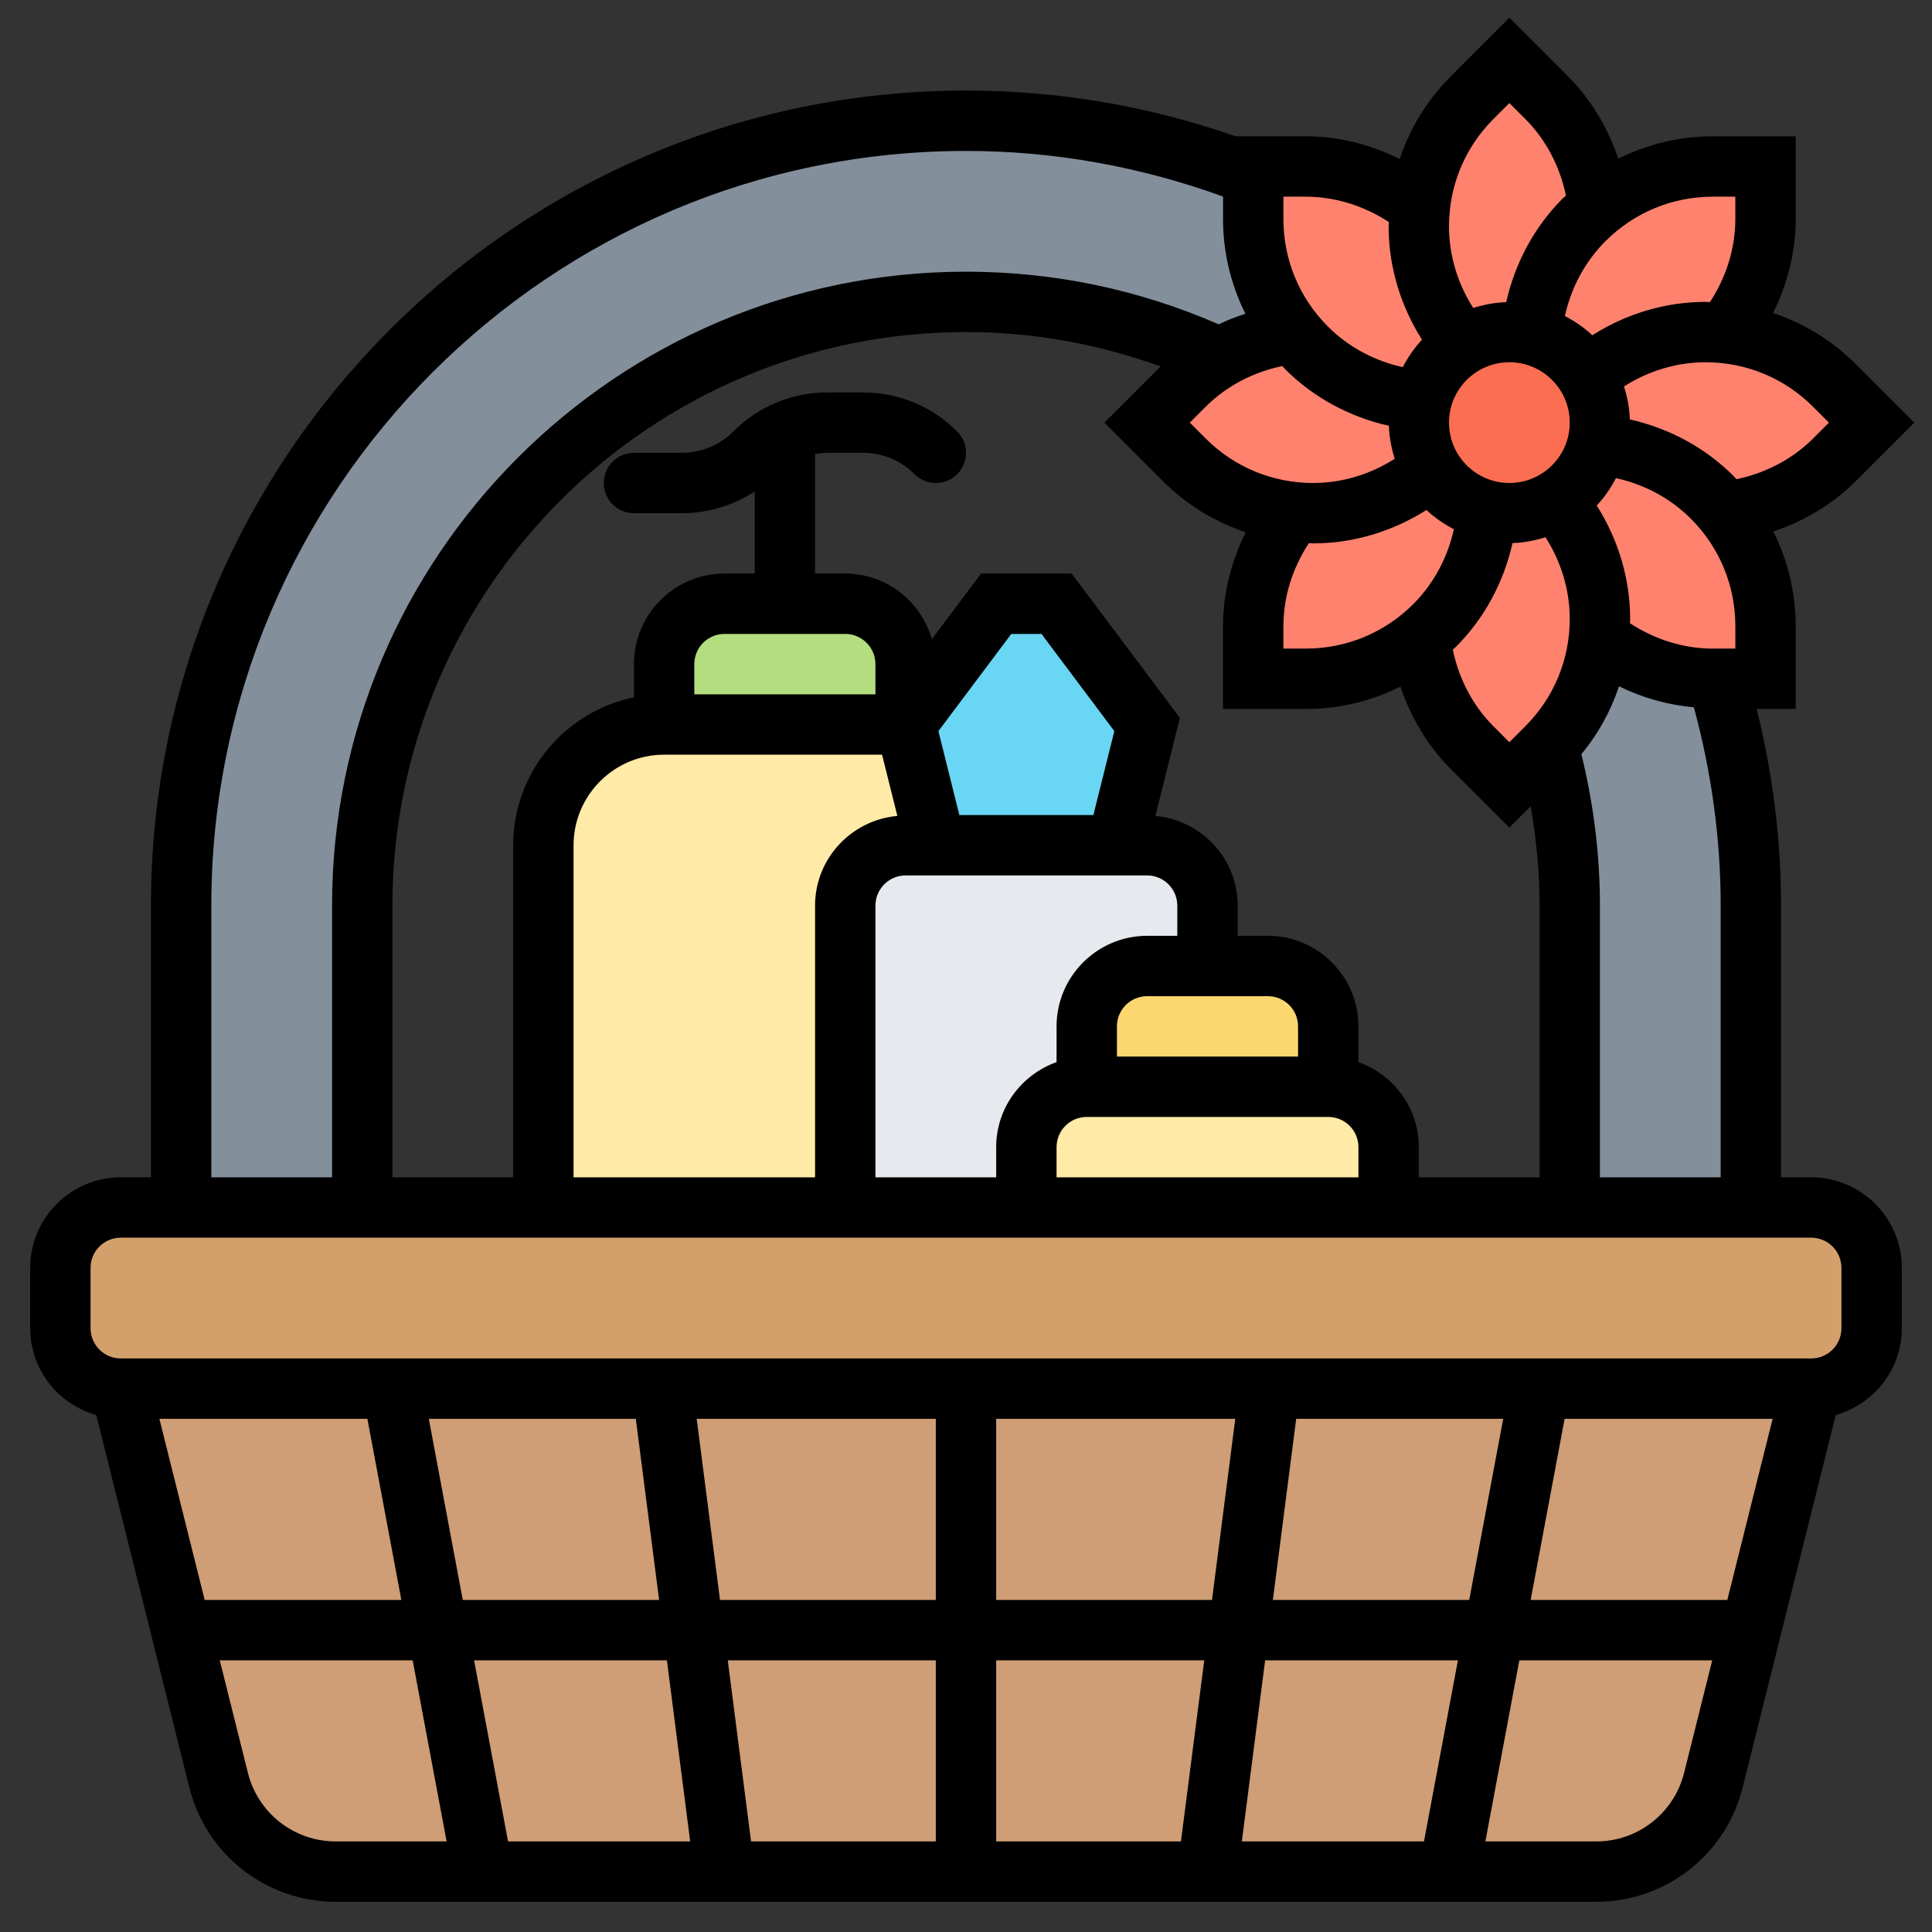 <svg id="Layer_5" enable-background="new 0 0 64 64" height="512" viewBox="0 0 64 64" width="512" xmlns="http://www.w3.org/2000/svg"><rect x="0" y="0" width="64" height="64" fill="#333333" stroke="none"/><g><g><g><path d="m30 24 1 4h-1c-1.1 0-2 .9-2 2v10h-10v-12c0-2.21 1.79-4 4-4z" fill="#ffeaa7"/></g><g><path d="m30 22v2h-8v-2c0-1.1.9-2 2-2h2 2c1.1 0 2 .9 2 2z" fill="#b4dd7f"/></g><g><path d="m40 30v2h-2c-1.1 0-2 .9-2 2v2c-1.1 0-2 .9-2 2v2h-6v-10c0-1.1.9-2 2-2h1 6 1c1.1 0 2 .9 2 2z" fill="#e6e9ed"/></g><g><path d="m35 20 3 4-1 4h-6l-1-4 3-4z" fill="#69d6f4"/></g><g><path d="m46 38v2h-12v-2c0-1.1.9-2 2-2h8c1.1 0 2 .9 2 2z" fill="#ffeaa7"/></g><g><path d="m44 34v2h-8v-2c0-1.1.9-2 2-2h2 2c1.1 0 2 .9 2 2z" fill="#fcd770"/></g><g><path d="m60 46-3.24 12.97c-.45 1.78-2.05 3.03-3.88 3.03h-41.76c-1.83 0-3.43-1.25-3.88-3.03l-3.24-12.97z" fill="#cf9e76"/></g><g><path d="m62 42v2c0 1.1-.9 2-2 2h-56c-1.1 0-2-.9-2-2v-2c0-1.1.9-2 2-2h2 6 6 10 6 12 6 6 2c1.1 0 2 .9 2 2z" fill="#d3a06c"/></g><g><path d="m58 30v10h-6v-10c0-1.83-.25-3.61-.71-5.29.94-.97 1.53-2.23 1.67-3.56 1.07.86 2.4 1.34 3.78 1.34h.16c.71 2.37 1.1 4.9 1.1 7.51z" fill="#838f9b"/></g><g><path d="m41.51 7.26c0 1.38.48 2.71 1.34 3.78-.87.1-1.7.37-2.44.81-2.55-1.19-5.4-1.85-8.41-1.85-5.18 0-9.89 1.97-13.45 5.2-4.02 3.65-6.55 8.93-6.55 14.8v10h-6v-10c0-14.36 11.64-26 26-26 3.36 0 6.57.64 9.51 1.8z" fill="#838f9b"/></g><g><path d="m62 14-1.23-1.23c-.98-.98-2.26-1.59-3.62-1.73.86-1.07 1.34-2.4 1.34-3.78v-1.75h-1.75c-1.38 0-2.71.48-3.78 1.34-.15-1.36-.75-2.64-1.73-3.62l-1.23-1.23-1.23 1.23c-.98.98-1.59 2.26-1.73 3.62-1.07-.86-2.4-1.34-3.78-1.34h-1.75v.29 1.46c0 1.38.48 2.71 1.34 3.78-.87.1-1.7.37-2.44.81-.43.26-.82.56-1.18.92l-1.23 1.23 1.23 1.23c.98.98 2.26 1.59 3.62 1.73-.86 1.07-1.34 2.4-1.34 3.78v1.75h1.75c1.38 0 2.71-.48 3.78-1.34.15 1.36.75 2.64 1.73 3.62l1.23 1.23 1.23-1.23c.02-.02.04-.04.06-.06.94-.97 1.53-2.23 1.67-3.56 1.07.86 2.4 1.34 3.78 1.34h.16 1.59v-1.75c0-1.38-.48-2.71-1.34-3.78 1.36-.15 2.64-.75 3.62-1.73z" fill="#ff826e"/></g><g><path d="m53 14c0 .25-.03.49-.09.72-.19.78-.69 1.44-1.36 1.85-.45.27-.98.43-1.55.43-.25 0-.49-.03-.72-.09-.78-.19-1.44-.69-1.85-1.36-.27-.45-.43-.98-.43-1.55 0-.25.03-.49.09-.72.19-.78.69-1.44 1.36-1.85.45-.27.98-.43 1.55-.43.25 0 .49.03.72.09.78.19 1.44.69 1.85 1.36.27.45.43.98.43 1.55z" fill="#fc6e51"/></g></g><path d="m60 39h-1v-9c0-2.208-.281-4.391-.808-6.515h1.293v-2.743c0-1.107-.26-2.172-.74-3.135 1.021-.345 1.964-.902 2.73-1.669l1.939-1.938-1.939-1.939c-.783-.783-1.72-1.352-2.74-1.693.478-.965.751-2.027.751-3.111v-2.742h-2.743c-1.107 0-2.172.26-3.135.741-.345-1.02-.902-1.963-1.668-2.73l-1.94-1.94-1.939 1.939c-.783.783-1.352 1.72-1.693 2.74-.966-.478-2.027-.751-3.11-.751h-2.333c-2.862-1.002-5.858-1.514-8.925-1.514-14.888 0-27 12.112-27 27v9h-1c-1.654 0-3 1.346-3 3v2c0 1.371.93 2.518 2.188 2.874l3.084 12.338c.558 2.23 2.552 3.788 4.851 3.788h41.754c2.299 0 4.293-1.558 4.851-3.788l3.084-12.338c1.258-.356 2.188-1.503 2.188-2.874v-2c0-1.654-1.346-3-3-3zm-7 0v-9c0-1.7-.214-3.383-.615-5.017.558-.672.975-1.434 1.247-2.249.777.384 1.616.618 2.48.697.579 2.133.888 4.337.888 6.569v9zm-25-18c.552 0 1 .449 1 1v1h-6v-1c0-.551.448-1 1-1zm3.086 3.219 2.414-3.219h1l2.414 3.219-.695 2.781h-4.439zm-9.086.781h7.219l.507 2.028c-1.524.14-2.726 1.411-2.726 2.972v9h-8v-11c0-1.654 1.346-3 3-3zm7 5c0-.551.448-1 1-1h8c.552 0 1 .449 1 1v1h-1c-1.654 0-3 1.346-3 3v1.184c-1.161.414-2 1.514-2 2.816v1h-4zm14 5h-6v-1c0-.552.448-1 1-1h4c.552 0 1 .448 1 1zm-8 3c0-.552.448-1 1-1h8c.552 0 1 .448 1 1v1h-10zm10-2.816v-1.184c0-1.654-1.346-3-3-3h-1v-1c0-1.561-1.202-2.832-2.726-2.972l.812-3.247-3.586-4.781h-3l-1.63 2.173c-.362-1.25-1.504-2.173-2.87-2.173h-1v-3.96c.136-.023.273-.04.414-.04h1.172c.645 0 1.251.251 1.707.708.391.39 1.023.39 1.414 0 .391-.391.391-1.024 0-1.415-.834-.834-1.942-1.293-3.121-1.293h-1.172c-1.179 0-2.287.459-3.121 1.292-.456.457-1.063.708-1.707.708h-1.586c-.553 0-1 .448-1 1s.447 1 1 1h1.586c.871 0 1.702-.254 2.414-.721v2.721h-1c-1.654 0-3 1.346-3 3v1.101c-2.279.465-4 2.484-4 4.899v11h-4v-9c0-10.477 8.523-19 19-19 2.228 0 4.386.394 6.447 1.139l-1.861 1.861 1.939 1.939c.783.783 1.72 1.352 2.74 1.693-.478.965-.751 2.027-.751 3.111v2.743h2.743c1.107 0 2.172-.26 3.134-.741.345 1.02.902 1.964 1.668 2.73l1.941 1.939.705-.705c.189 1.082.295 2.182.295 3.291v9h-4v-1c0-1.302-.839-2.402-2-2.816zm-2.425-22.952c.945.946 2.142 1.582 3.435 1.873.01.381.083.744.193 1.092-.805.514-1.739.803-2.703.803-1.345 0-2.609-.524-3.561-1.475l-.525-.525.525-.525c.692-.692 1.582-1.15 2.539-1.349.034.034.063.072.097.106zm7.425-.232c1.103 0 2 .897 2 2s-.897 2-2 2-2-.897-2-2 .897-2 2-2zm6.011 5.182c.951.951 1.475 2.216 1.475 3.561v.743h-.743c-.978 0-1.932-.306-2.749-.841 0-.049.006-.097.006-.145 0-1.338-.397-2.634-1.106-3.754.255-.269.464-.577.637-.908.934.206 1.798.662 2.48 1.344zm-13.496 3.561c0-.979.306-1.932.842-2.75.047.001.095.007.143.007 1.338 0 2.634-.397 3.754-1.106.269.255.576.464.907.637-.206.933-.662 1.797-1.343 2.479-.951.951-2.216 1.475-3.561 1.475h-.743v-.742zm5.717.681c.946-.946 1.581-2.142 1.872-3.435.381-.01.745-.083 1.092-.193.515.806.804 1.74.804 2.704 0 1.345-.523 2.609-1.475 3.561l-.525.525-.525-.525c-.692-.692-1.15-1.583-1.349-2.539.034-.034.072-.063.106-.098zm12.354-7.424-.525.525c-.692.692-1.582 1.149-2.539 1.349-.033-.035-.063-.073-.097-.107-.945-.946-2.142-1.582-3.435-1.873-.01-.381-.083-.744-.193-1.092.805-.513 1.739-.802 2.703-.802 1.345 0 2.609.524 3.561 1.475zm-3.101-7.485v.743c0 .979-.306 1.933-.842 2.75-.048-.002-.095-.008-.143-.008-1.338 0-2.634.397-3.754 1.106-.269-.255-.576-.464-.907-.637.206-.933.662-1.797 1.343-2.479.951-.951 2.216-1.475 3.561-1.475zm-8.01-2.576.525-.525.525.525c.692.692 1.15 1.583 1.349 2.539-.035.033-.073.063-.107.097-.946.946-1.581 2.143-1.872 3.435-.381.01-.745.083-1.092.193-.514-.805-.803-1.739-.803-2.703 0-1.345.523-2.609 1.475-3.561zm-6.96 2.576h.743c.978 0 1.932.306 2.749.841-.001.048-.007.096-.007.144 0 1.338.397 2.634 1.106 3.754-.255.269-.464.577-.637.908-.933-.206-1.797-.662-2.479-1.344-.951-.951-1.475-2.215-1.475-3.561zm-35.515 23.485c0-13.785 11.215-25 25-25 2.933 0 5.789.523 8.515 1.511v.746c0 1.107.26 2.172.74 3.135-.301.102-.598.211-.882.352-2.646-1.153-5.458-1.744-8.373-1.744-11.579 0-21 9.42-21 21v9h-4zm51.72 17-1.5 6h-6.515l1.125-6zm-10.05 6h-6.504l.772-6h6.858zm-24.562 2h6.892v6h-6.12zm-1.245 6h-6.033l-1.125-6h6.387zm10.137-6h6.892l-.772 6h-6.12zm8.909 0h6.387l-1.125 6h-6.033zm-1.76-2h-7.149v-6h7.92zm-9.149 0h-7.149l-.772-6h7.921zm-9.938-6 .772 6h-6.504l-1.125-6zm-8.892 0 1.125 6h-6.515l-1.5-6zm-3.958 11.728-.932-3.728h6.39l1.125 6h-3.672c-1.379 0-2.576-.935-2.911-2.272zm47.576 0c-.335 1.337-1.532 2.272-2.911 2.272h-3.672l1.125-6h6.39zm5.212-14.728c0 .552-.448 1-1 1h-56c-.552 0-1-.448-1-1v-2c0-.552.448-1 1-1h56c.552 0 1 .448 1 1z"/></g></svg>